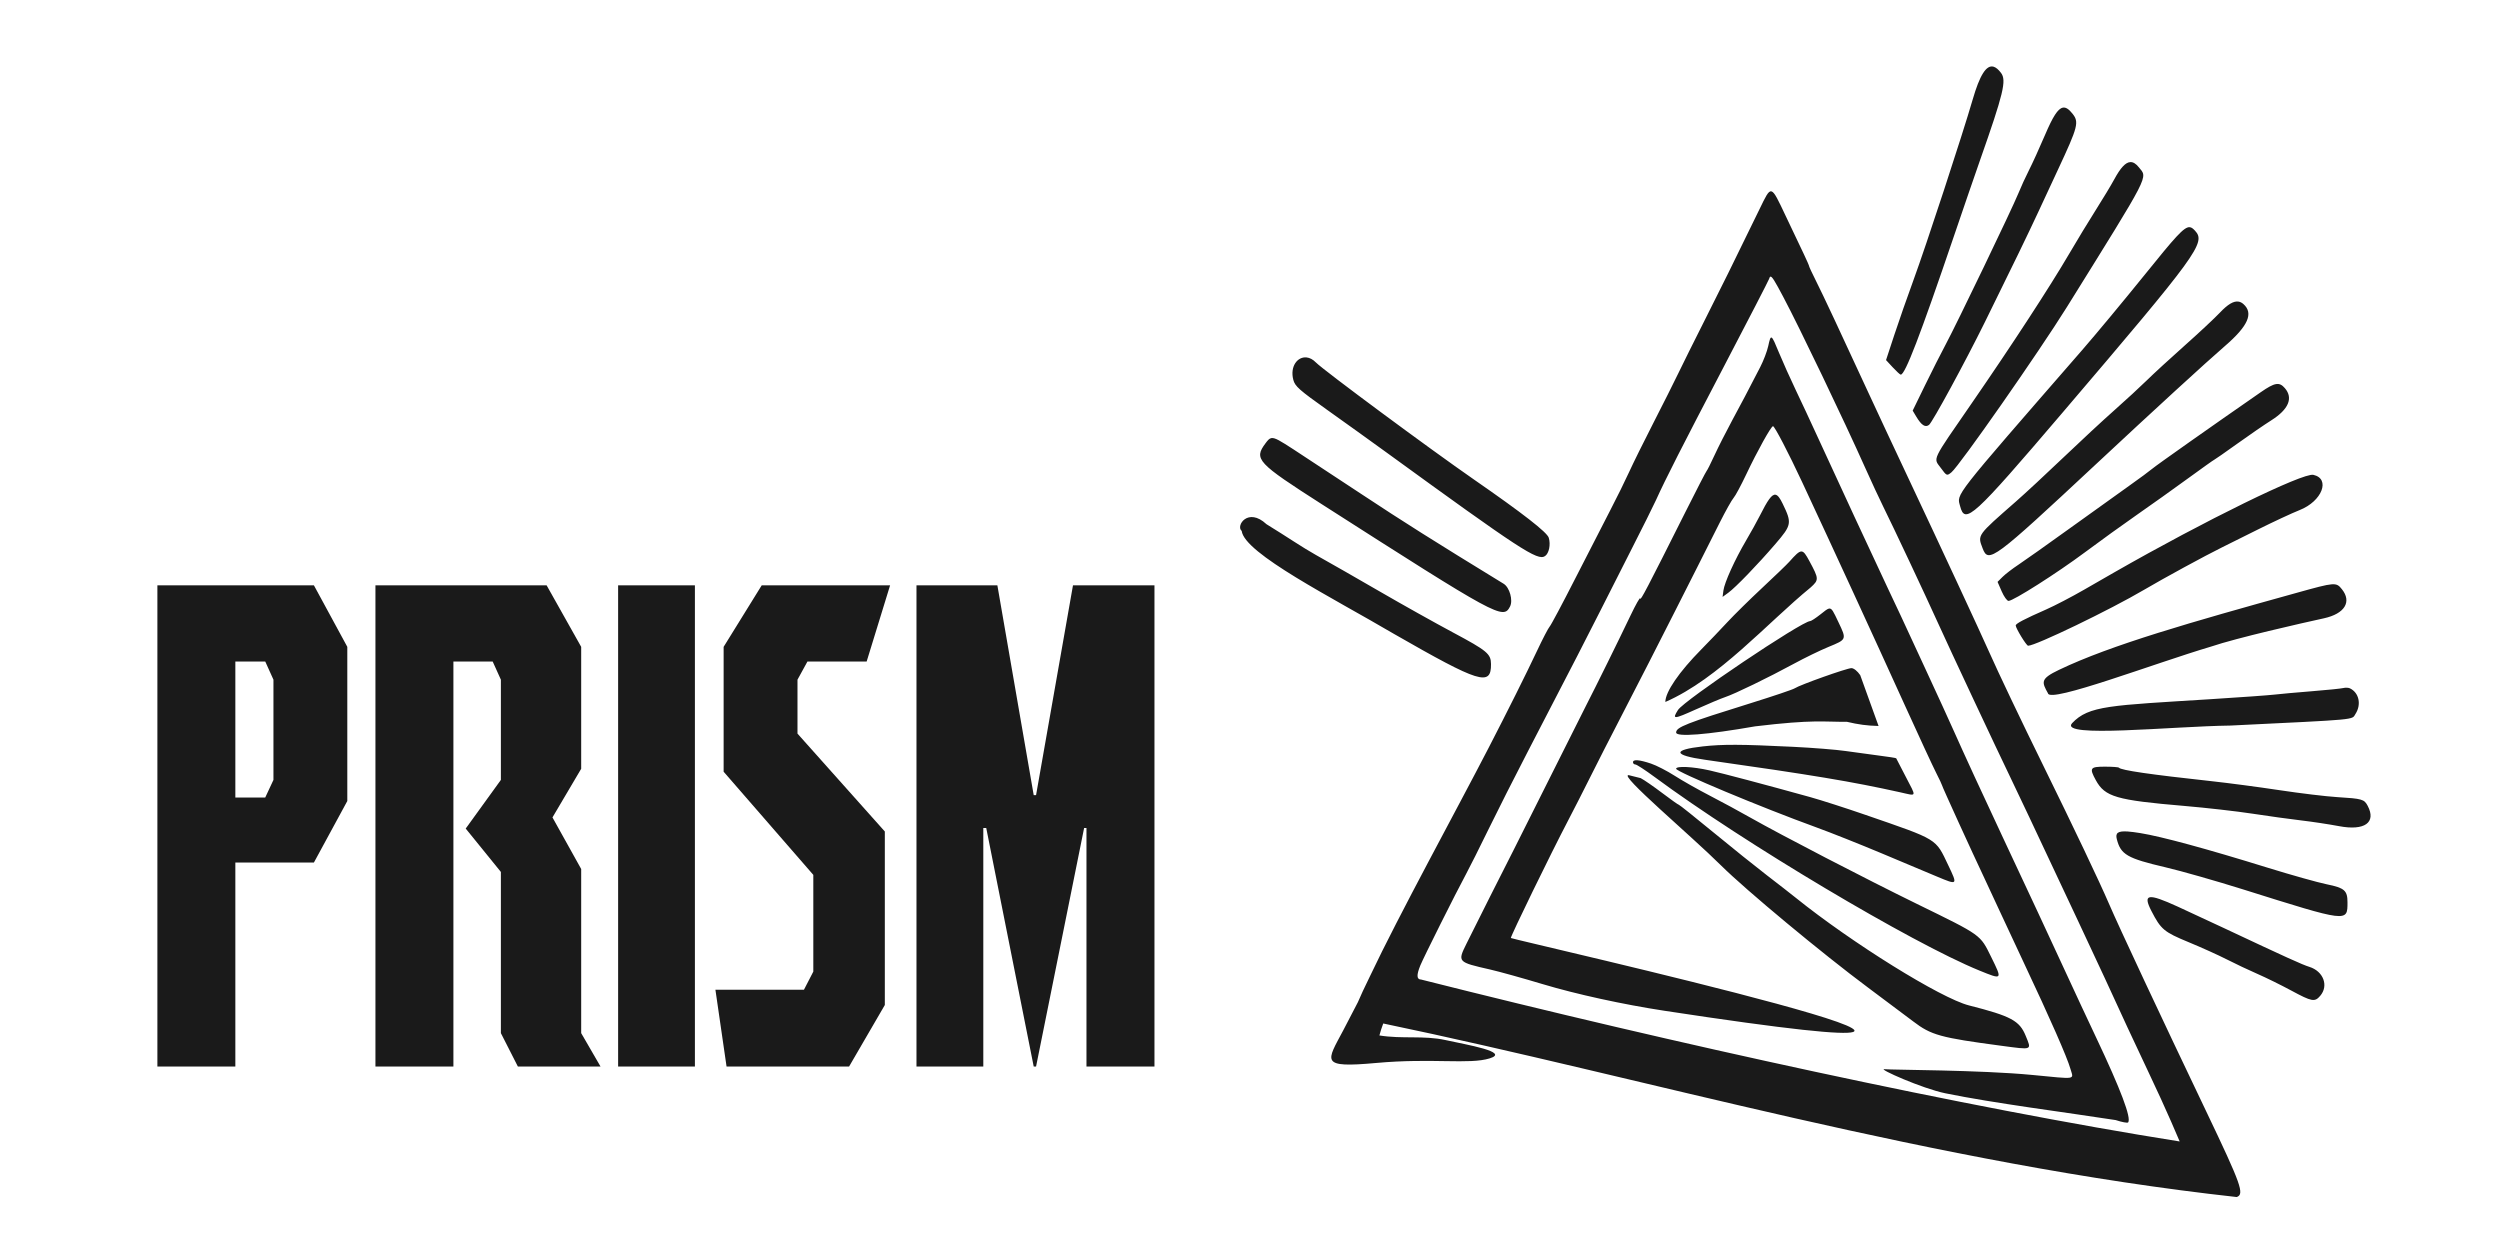 <?xml version="1.0" encoding="UTF-8" standalone="no"?>
<svg
   id="svg"
   width="1280"
   height="640"
   viewBox="0 0 1280 640"
   version="1.1"
   sodipodi:docname="prism-logo-full.svg"
   inkscape:version="1.3.2 (091e20e, 2023-11-25, custom)"
   xmlns:inkscape="http://www.inkscape.org/namespaces/inkscape"
   xmlns:sodipodi="http://sodipodi.sourceforge.net/DTD/sodipodi-0.dtd"
   xmlns="http://www.w3.org/2000/svg"
   xmlns:svg="http://www.w3.org/2000/svg">
  <defs
     id="defs7">
    <rect
       x="192.342"
       y="79.526"
       width="258.921"
       height="122.988"
       id="rect7" />
    <rect
       x="15.72"
       y="85.074"
       width="120.676"
       height="114.203"
       id="rect5" />
  </defs>
  <sodipodi:namedview
     id="namedview5"
     pagecolor="#ffffff"
     bordercolor="#000000"
     borderopacity="0.25"
     inkscape:showpageshadow="2"
     inkscape:pageopacity="0.0"
     inkscape:pagecheckerboard="0"
     inkscape:deskcolor="#d1d1d1"
     showgrid="false"
     inkscape:zoom="1.0814098"
     inkscape:cx="590.43297"
     inkscape:cy="224.24432"
     inkscape:window-width="2560"
     inkscape:window-height="1369"
     inkscape:window-x="3992"
     inkscape:window-y="-8"
     inkscape:window-maximized="1"
     inkscape:current-layer="layer1"
     inkscape:export-bgcolor="#ffffffff">
    <inkscape:page
       x="0"
       y="0"
       width="1280"
       height="640"
       id="page5"
       margin="0"
       bleed="0"
       inkscape:export-filename="prism-logo-full.png"
       inkscape:export-xdpi="96"
       inkscape:export-ydpi="96" />
  </sodipodi:namedview>
  <g
     id="svgg"
     transform="matrix(1.63,0,0,2.073,573.748,-21.968)"
     style="fill:#1a1a1a">
    <path
       id="path0"
       style="display:inline;fill:#1a1a1a;stroke-width:1.023"
       d="m 274.195,27.07 c -2.274,-0.505 -4.34,2.115 -6.552,8.122 -3.15,8.55 -14.691,36.227 -18.591,44.582 -1.887,4.043 -4.599,10.144 -6.026,13.556 l -2.594,6.205 2.118,1.798 c 1.165,0.989 2.29,1.798 2.501,1.798 1.381,0 6.026,-9.507 16.627,-34.03 3.026,-6.999 6.729,-15.469 8.229,-18.822 7.45,-16.654 8.42,-19.82 6.644,-21.673 -0.817,-0.853 -1.599,-1.368 -2.357,-1.537 z m 21.776,10.115 c -1.585,0.234 -3.185,2.303 -5.555,6.664 -1.761,3.238 -4.046,7.186 -5.078,8.774 -1.033,1.588 -2.555,4.202 -3.384,5.81 -1.918,3.722 -19.282,32.102 -22.778,37.23 -1.452,2.13 -4.38,6.68 -6.508,10.113 l -3.868,6.241 1.113,1.463 c 1.639,2.153 2.836,2.767 4.021,2.062 1.068,-0.636 11.384,-15.563 17.56,-25.413 8.66,-13.809 13.639,-21.881 16.723,-27.113 1.793,-3.043 4.591,-7.774 6.217,-10.513 6.345,-10.685 6.69,-11.744 4.533,-13.858 -1.102,-1.081 -2.047,-1.6 -2.997,-1.46 z m 21.185,13.448 c -1.511,0.062 -3.1,1.443 -5.03,4.246 -0.986,1.432 -3.601,4.845 -5.811,7.584 -2.21,2.739 -5.961,7.594 -8.335,10.79 -6.008,8.083 -17.992,22.54 -30.554,36.852 -12.901,14.699 -12.178,13.514 -9.798,16.06 1.865,1.995 1.91,2.009 3.358,1.079 2.522,-1.62 27.474,-29.71 36.275,-40.835 26.527,-33.537 25.365,-31.765 22.59,-34.485 -0.909,-0.891 -1.788,-1.329 -2.695,-1.292 z m -112.709,7.234 c -0.99,-0.209 -1.858,1.324 -3.738,4.36 -8.883,14.343 -11.681,18.801 -17.165,27.344 -3.323,5.176 -7.103,11.155 -8.401,13.285 -1.298,2.129 -4.797,7.607 -7.773,12.172 -2.978,4.566 -6.419,10.043 -7.652,12.173 -1.231,2.13 -3.887,6.363 -5.901,9.407 -2.014,3.043 -6.954,10.615 -10.976,16.826 -4.023,6.211 -7.646,11.565 -8.054,11.897 -0.407,0.331 -2.233,3.094 -4.057,6.137 -3.36,5.607 -9.149,14.726 -15.106,23.793 -10.119,15.41 -28.122,41.201 -37.297,56.453 -1.779,2.883 -3.008,4.905 -3.802,6.419 -1.461,2.237 -3.011,4.595 -4.565,6.903 -5.256,7.808 -7.524,9.376 10.269,8.103 17.793,-1.273 29.219,0.435 35.699,-1.136 6.479,-1.571 -7.062,-3.345 -13.895,-4.526 -6.833,-1.181 -13.64,-0.225 -20.745,-1.138 0.317,-0.962 0.726,-1.952 1.206,-2.955 82.285,13.458 172.965,34.625 268.091,42.865 2.488,-0.7 1.447,-3 -9.538,-21.073 -14.133,-23.253 -27.488,-45.68 -30.644,-51.459 -2.864,-5.245 -11.164,-18.965 -20.587,-34.029 -6.888,-11.014 -14.22,-23.115 -17.096,-28.22 -2.728,-4.839 -15.301,-26.115 -24.855,-42.053 -4.56,-7.609 -10.408,-17.443 -12.997,-21.856 -8.997,-15.332 -14.218,-24.089 -16.405,-27.514 -1.209,-1.895 -2.2,-3.559 -2.2,-3.698 0,-0.14 -0.727,-1.454 -1.616,-2.919 -0.889,-1.466 -3.463,-5.725 -5.72,-9.465 -2.375,-3.935 -3.489,-5.886 -4.479,-6.096 z m 131.364,8.842 c -1.81,-0.109 -4.626,2.5 -14.051,11.678 -6.651,6.476 -15.528,14.881 -19.727,18.676 -41.114,37.156 -39.377,35.408 -38.331,38.556 1.538,4.624 4.024,2.838 32.116,-23.059 42.654,-39.322 45.159,-42.025 41.674,-44.978 -0.587,-0.498 -1.079,-0.836 -1.682,-0.873 z M 204.095,78.927 c 0.494,-0.15 1.406,1.078 4.045,4.987 5.13,7.6 18.971,30.305 25.881,42.458 1.817,3.195 4.284,7.367 5.481,9.271 3.337,5.304 13.209,21.805 17.229,28.796 3.769,6.556 18.293,30.911 23.061,38.671 2.642,4.298 5.38,8.867 20.843,34.756 6.405,10.724 11.017,18.536 15.679,26.559 1.238,2.13 4.211,7.111 6.606,11.067 2.396,3.956 5.569,9.406 7.051,12.111 l 2.696,4.918 c -67.308,-8.395 -158.665,-24.186 -238.279,-39.992 -1.407,0 -1.483,-1.093 -0.24,-3.486 1.038,-1.999 11.14,-17.875 14.331,-22.52 1.148,-1.674 4.327,-6.653 7.06,-11.066 2.733,-4.413 8.292,-13.059 12.353,-19.214 13.99,-21.207 19.808,-30.085 22.861,-34.893 1.685,-2.652 5.968,-9.304 9.521,-14.782 3.553,-5.478 7.104,-11.081 7.893,-12.45 3.005,-5.222 8.116,-13.126 21.459,-33.19 7.585,-11.408 13.915,-21.055 14.066,-21.441 0.12,-0.308 0.239,-0.511 0.404,-0.561 z m 147.134,6.172 c -1.565,-0.236 -3.448,0.646 -5.949,2.732 -1.584,1.32 -6.562,4.976 -11.063,8.124 -4.501,3.146 -9.835,7.001 -11.852,8.564 -2.018,1.563 -6.589,4.875 -10.159,7.36 -3.57,2.484 -10.808,7.76 -16.085,11.726 -5.278,3.965 -12.007,8.873 -14.956,10.904 -12.234,8.427 -12.012,8.182 -10.398,11.517 1.831,3.784 3.35,2.898 35.559,-20.744 18.262,-13.405 34.72,-25.265 40.549,-29.221 7.291,-4.947 9.058,-8.09 5.824,-10.357 -0.462,-0.324 -0.948,-0.527 -1.47,-0.606 z m -146.704,8.892 c -0.436,-0.213 -0.671,0.547 -1.098,2.086 -0.358,1.293 -1.491,3.627 -2.516,5.186 -4.511,6.865 -5.441,8.255 -8.755,13.083 -1.928,2.809 -4.453,6.726 -5.61,8.704 -1.158,1.978 -2.272,3.721 -2.475,3.873 -0.203,0.152 -3.228,4.76 -6.721,10.237 -11.933,18.716 -14.139,22.03 -14.145,21.252 -0.003,-0.428 -1.368,1.462 -3.031,4.201 -3.934,6.474 -10.643,17.164 -14.065,22.41 -1.489,2.282 -6.573,10.25 -11.298,17.706 -4.725,7.457 -9.809,15.425 -11.296,17.707 -3.017,4.631 -11.935,18.568 -14.85,23.206 -2.869,4.567 -2.866,4.57 7.421,6.413 2.794,0.5 10.235,2.128 16.536,3.618 10.47,2.476 25.223,5.012 38.209,6.569 158.27,18.988 -48.254,-17.652 -48.254,-17.973 0,-0.589 12.529,-20.807 17.832,-28.775 1.832,-2.753 5.11,-7.81 7.283,-11.235 2.173,-3.426 6.122,-9.514 8.777,-13.53 2.655,-4.016 6.919,-10.539 9.476,-14.495 2.557,-3.956 6.261,-9.683 8.231,-12.726 1.969,-3.043 5.173,-8.022 7.119,-11.066 1.947,-3.043 5.057,-7.898 6.911,-10.79 1.854,-2.891 3.809,-5.63 4.343,-6.087 0.535,-0.456 2.324,-3.07 3.976,-5.809 3.513,-5.824 7.805,-11.897 8.406,-11.897 0.504,0 4.846,6.556 9.164,13.832 10.239,17.259 22.084,37.501 32.38,55.333 4.306,7.456 8.665,14.852 9.689,16.436 1.024,1.583 1.862,2.979 1.862,3.103 0,0.264 9.234,16.176 13.546,23.344 1.647,2.739 3.635,6.1 4.417,7.47 0.782,1.369 4.256,7.221 7.722,13.003 8.315,13.873 13.615,23.361 14.636,26.195 0.993,2.76 2.319,2.595 -12.102,1.507 -16.33,-1.23 -43.679,-1.212 -46.335,-1.413 -2.232,-0.17 11.856,4.779 19.152,5.953 15.287,2.465 37.798,4.698 53.511,6.617 1.95,0.509 3.707,0.767 3.904,0.574 1.076,-1.054 -2.285,-8.062 -10.075,-21.006 -2.618,-4.352 -6.8,-11.399 -9.292,-15.659 -4.56,-7.795 -12.651,-21.447 -20.006,-33.753 -5.614,-9.393 -12.654,-21.414 -15.394,-26.283 -1.285,-2.282 -5.272,-9.129 -8.861,-15.215 -3.588,-6.087 -7.107,-12.064 -7.821,-13.281 -0.714,-1.217 -2.525,-4.238 -4.025,-6.714 -3.027,-4.996 -17.47,-29.48 -22.478,-38.105 -1.767,-3.044 -4.651,-7.899 -6.407,-10.79 -1.757,-2.891 -4.138,-7.061 -5.293,-9.268 -1.228,-2.348 -1.864,-3.533 -2.299,-3.746 z m -146.089,4.889 c -2.871,-0.254 -5.297,2.226 -4.177,5.55 0.53,1.575 1.854,2.498 10.616,7.394 5.506,3.076 13.821,7.77 18.477,10.43 42.322,24.182 47.631,26.912 49.953,25.693 1.262,-0.661 1.836,-2.859 1.185,-4.537 -0.522,-1.346 -8.206,-6.047 -23.484,-14.37 C 96.963,121.388 63.664,101.996 61.34,100.115 60.399,99.353 59.393,98.965 58.436,98.88 Z m 304.491,6.584 c -1.122,0.147 -2.578,0.795 -4.787,2 -15.461,8.428 -32.904,18.102 -34.081,18.903 -0.776,0.528 -4.078,2.443 -7.338,4.258 -3.26,1.814 -11.64,6.536 -18.625,10.495 -6.984,3.957 -14.221,7.987 -16.084,8.955 -1.863,0.968 -4.099,2.318 -4.97,3 l -1.582,1.239 1.301,2.347 c 0.716,1.291 1.681,2.35 2.147,2.352 1.487,0.007 15.236,-6.871 23.986,-11.998 4.656,-2.729 12.021,-6.907 16.366,-9.283 4.346,-2.377 11.532,-6.402 15.97,-8.947 4.437,-2.544 8.161,-4.626 8.272,-4.626 0.112,0 3.338,-1.769 7.17,-3.93 3.831,-2.162 8.661,-4.771 10.734,-5.797 5.471,-2.711 6.988,-5.513 4.309,-7.959 -0.877,-0.801 -1.665,-1.156 -2.788,-1.009 z M 47.341,118.803 c -0.668,0.098 -1.135,0.552 -1.829,1.286 -3.71,3.925 -2.692,4.788 17.805,15.103 55.245,27.802 56.864,28.492 59.005,25.209 1.003,-1.538 -0.131,-4.721 -2.004,-5.622 -21.93,-10.555 -31.771,-15.433 -44.585,-22.104 -8.536,-4.444 -18.157,-9.423 -21.382,-11.064 -4.221,-2.149 -5.896,-2.971 -7.01,-2.807 z m 327.328,9.075 c -3.248,-0.582 -34.159,11.318 -62.463,24.049 -1.397,0.628 -5.714,2.58 -9.594,4.336 -3.88,1.757 -9.214,3.941 -11.852,4.853 -6.922,2.395 -9.594,3.5 -9.594,3.965 0,0.689 3.359,5.003 3.895,5.003 2.366,0 25.766,-8.878 36.458,-13.831 6.021,-2.791 19.14,-8.407 24.469,-10.475 1.442,-0.56 6.557,-2.562 11.368,-4.449 4.812,-1.887 10.668,-4.029 13.015,-4.758 7.013,-2.182 9.749,-7.715 4.298,-8.693 z M 38.036,141.725 c 0.853,5.59 28.609,16.535 47.854,25.446 26.938,12.149 30.526,13.025 30.459,7.438 -0.031,-2.521 -1.195,-3.283 -11.919,-7.791 -5.721,-2.406 -15.978,-6.917 -22.795,-10.027 -6.817,-3.109 -15.95,-7.216 -20.296,-9.128 -4.345,-1.913 -8.84,-4.372 -15.514,-7.597 -5.843,-4.291 -9.728,0.443 -7.79,1.658 z m 167.719,-8.934 c -1.202,-0.201 -2.546,1.403 -4.982,5.201 -0.879,1.369 -2.814,4.114 -4.3,6.097 -3.529,4.712 -6.794,10.375 -7.124,12.357 l -0.263,1.577 1.79,-1.024 c 2.342,-1.34 9.22,-6.942 14.845,-12.092 5.084,-4.656 5.189,-5.115 2.247,-9.891 -0.822,-1.335 -1.492,-2.105 -2.213,-2.225 z m 8.057,14.01 c -0.828,0.019 -1.856,0.859 -3.76,2.537 -0.776,0.685 -4.585,3.57 -8.465,6.413 -3.88,2.843 -8.833,6.677 -11.006,8.52 -2.173,1.843 -5.854,4.87 -8.183,6.726 -7.032,5.608 -11.287,10.498 -11.287,12.977 16.819,-5.777 32.062,-19.557 45.614,-28.268 2.664,-1.892 2.652,-2.128 -0.354,-6.511 -1.104,-1.609 -1.731,-2.412 -2.559,-2.393 z m 166.558,8.116 c -1.81,0.112 -4.888,0.773 -10.864,2.083 -33.232,7.259 -58.284,12.847 -74.758,19.046 -5.913,2.225 -5.419,3.002 -3.446,5.794 0.543,2.494 33.549,-7.422 51.132,-11.524 8.192,-2.184 28.588,-5.809 35.52,-7.002 6.536,-1.125 8.854,-4.064 5.669,-7.187 -0.903,-0.885 -1.443,-1.322 -3.253,-1.21 z m -157.909,6 c -0.581,0.111 -1.34,0.624 -2.624,1.421 -1.468,0.912 -2.923,1.659 -3.234,1.659 -2.589,0 -39.614,19.577 -41.522,21.956 -1.899,2.367 -1.432,2.354 5.65,-0.153 3.74,-1.324 7.867,-2.687 9.171,-3.029 3.033,-0.794 13.576,-4.817 21.561,-8.228 3.414,-1.459 8.3,-3.328 10.858,-4.153 5.799,-1.871 5.774,-1.822 3.157,-6.13 -1.576,-2.596 -2.049,-3.529 -3.018,-3.344 z m 7.098,14.7 c -1.411,0 -16.215,4.142 -17.826,4.987 -0.558,0.293 -6.688,1.921 -13.622,3.62 -20.518,5.022 -23.614,5.98 -23.614,7.298 0,1.155 9.652,0.561 24.834,-1.528 18.601,-1.757 21.421,-1.065 28.802,-1.122 3.582,0.664 6.251,0.963 9.948,1.033 L 232.326,177.355 c -0.862,-1.003 -2.029,-1.738 -2.767,-1.738 z m 155.614,4.835 c -0.38,-0.012 -0.788,0.015 -1.132,0.084 -0.688,0.137 -5.132,0.492 -9.877,0.788 -4.744,0.296 -10.023,0.671 -11.73,0.831 -1.707,0.161 -10.723,0.671 -20.034,1.131 -31.524,1.56 -38.289,1.538 -43.548,5.951 -4.073,3.718 31.361,0.751 49.756,0.563 40.748,-1.557 38.037,-1.36 39.276,-2.863 1.928,-2.338 1.123,-5.262 -1.746,-6.335 -0.233,-0.087 -0.585,-0.138 -0.965,-0.15 z m -191.917,14.104 c -4.25,-0.014 -7.262,0.119 -10.383,0.392 -9.628,0.843 -9.343,2.178 0.703,3.3 33.819,3.777 46.153,5.392 61.186,8.016 5.511,0.962 5.299,1.4 1.854,-3.834 -1.594,-2.422 -2.941,-4.468 -2.993,-4.547 -0.053,-0.079 -2.484,-0.381 -5.404,-0.67 -2.92,-0.29 -7.645,-0.797 -10.501,-1.128 -2.856,-0.331 -10.347,-0.801 -16.648,-1.043 -8.075,-0.311 -13.563,-0.472 -17.813,-0.486 z m -30.872,3.821 c -0.948,-0.056 -1.432,0.103 -1.432,0.48 0,0.305 0.33,0.553 0.735,0.553 0.404,0 3.134,1.396 6.067,3.102 27.803,16.175 80.723,40.972 101.989,47.791 7.28,2.335 7.276,2.339 3.738,-3.307 -3.532,-5.636 -2.894,-5.277 -23.358,-13.149 -16.131,-6.205 -42.78,-17.062 -52.204,-21.268 -3.414,-1.524 -9.205,-3.99 -12.867,-5.478 -3.662,-1.488 -8.615,-3.693 -11.006,-4.899 -2.391,-1.206 -5.743,-2.56 -7.45,-3.009 -1.853,-0.488 -3.265,-0.759 -4.212,-0.816 z m 146.803,1.576 c -4.664,0 -4.948,0.33 -2.869,3.326 2.869,4.132 6.421,4.946 27.796,6.37 6.829,0.456 16.48,1.319 21.446,1.918 4.966,0.599 11.824,1.345 15.238,1.658 3.414,0.313 8.797,0.954 11.962,1.424 7.993,1.189 11.724,-0.895 8.974,-5.009 -1.103,-1.651 -1.713,-1.787 -9.65,-2.172 -3.414,-0.165 -11.541,-0.935 -18.06,-1.711 -6.518,-0.775 -16.042,-1.767 -21.163,-2.205 -19.561,-1.675 -28.631,-2.712 -29.284,-3.353 -0.138,-0.136 -2.114,-0.247 -4.39,-0.247 z m -131.435,0.091 c -1.955,-0.073 -3.256,0.06 -3.256,0.425 0,0.748 26.727,9.534 44.022,14.471 4.501,1.285 13.771,4.184 20.6,6.44 6.829,2.257 14.67,4.846 17.426,5.754 6.411,2.109 6.424,2.097 3.439,-2.824 -4.071,-6.71 -3.024,-6.207 -25.945,-12.434 -6.207,-1.687 -14.08,-3.676 -17.494,-4.422 -14.088,-3.074 -27.364,-5.843 -31.606,-6.592 -2.62,-0.463 -5.23,-0.744 -7.185,-0.818 z m -18.148,2.004 c -3.396,-0.257 19.517,14.889 28.96,22.268 7.737,6.045 31.857,21.804 46.32,30.262 5.742,3.358 12.092,7.096 14.109,8.308 5.621,3.374 8.485,3.996 27.558,5.99 10.033,1.049 9.625,1.177 7.751,-2.447 -1.933,-3.74 -4.615,-4.871 -17.813,-7.51 -8.836,-1.767 -36.798,-15.433 -54.462,-26.617 -1.552,-0.982 -5.615,-3.472 -9.03,-5.531 -3.414,-2.061 -10.957,-6.819 -16.76,-10.574 -5.804,-3.756 -10.7,-6.827 -10.881,-6.827 -0.181,0 -2.543,-1.319 -5.25,-2.929 -2.707,-1.611 -5.738,-3.256 -6.736,-3.656 z m 156.751,13.916 c -3.138,-0.165 -3.92,0.385 -3.442,1.868 1.241,3.845 3.251,4.761 15.313,6.977 4.896,0.899 15.885,3.362 24.421,5.471 32.965,8.147 32.734,8.125 32.734,3.169 0,-2.911 -0.937,-3.553 -6.49,-4.441 -2.794,-0.447 -11.183,-2.299 -18.643,-4.116 -19.203,-4.678 -33.234,-7.677 -39.929,-8.532 -1.61,-0.206 -2.918,-0.34 -3.965,-0.395 z m 7.008,16.235 c -1.241,0.161 -0.965,1.272 0.419,3.384 2.996,4.573 3.947,5.201 11.691,7.714 4.013,1.303 9.412,3.22 11.996,4.26 2.585,1.04 6.903,2.647 9.595,3.569 2.693,0.923 7.483,2.777 10.648,4.12 6.52,2.765 7.37,2.888 9.096,1.312 2.724,-2.487 1.025,-6.07 -3.392,-7.157 -2.279,-0.56 -6.988,-2.241 -26.978,-9.63 -4.501,-1.664 -10.977,-4.029 -14.391,-5.257 -4.686,-1.686 -7.444,-2.476 -8.685,-2.315 z"
       sodipodi:nodetypes="scccccsccssscccccccccccsssccccccccssccccccscccccsssscccsccccccsccsssccccsscscccccccccsccccsccssscccccccscsssccscsccccccccccscssscccccscccscccccsccccccccsccccsscccccccssssccccccccccscccssccscccsscccssccccsccccccccscccccccsscsscccssscccccssscscccccsssscsccccssccccccssssscsccssscsssscccscsscsscccscsccccssscccccccsccccccccccscccscccsccssscccccccscs" />
  </g>
  <g
     inkscape:groupmode="layer"
     id="layer1"
     inkscape:label="logo-with-text"
     style="display:inline">
    <path
       d="m 192.702,90.828 h 1.596 v -4.176 h 1.608 l 0.684,-1.26 v -3.156 l -0.684,-1.26 h -3.204 z m 2.208,-8.292 0.168,0.372 v 2.052 l -0.168,0.36 h -0.612 v -2.784 z m 2.256,8.292 h 1.596 v -8.292 h 0.804 l 0.168,0.372 v 2.052 l -0.72,0.996 0.72,0.888 v 3.3 l 0.348,0.684 h 1.692 l -0.396,-0.684 v -3.36 l -0.588,-1.056 0.588,-0.996 v -2.496 l -0.708,-1.26 h -3.504 z m 6.54,-9.852 h -1.572 v 9.852 h 1.572 z m 1.368,0 -0.78,1.26 v 2.556 l 1.836,2.112 v 1.98 l -0.192,0.372 h -1.812 l 0.228,1.572 h 2.508 l 0.732,-1.26 v -3.552 l -1.788,-2.004 v -1.104 l 0.204,-0.372 h 1.212 l 0.48,-1.56 z m 6.6,4.968 h 0.048 v 4.884 h 1.392 v -9.852 h -1.668 l -0.756,4.296 h -0.048 l -0.744,-4.296 h -1.656 v 9.852 h 1.368 v -4.884 h 0.06 l 0.972,4.884 h 0.048 z"
       id="text7"
       style="font-size:12px;font-family:Spectrashell;-inkscape-font-specification:'Spectrashell, Normal';white-space:pre;fill:#1a1a1a"
       inkscape:label="prism-text"
       transform="matrix(25.01,0,0,25.01,-4738.896,-1725.534)"
       aria-label="Prism" />
  </g>
</svg>
